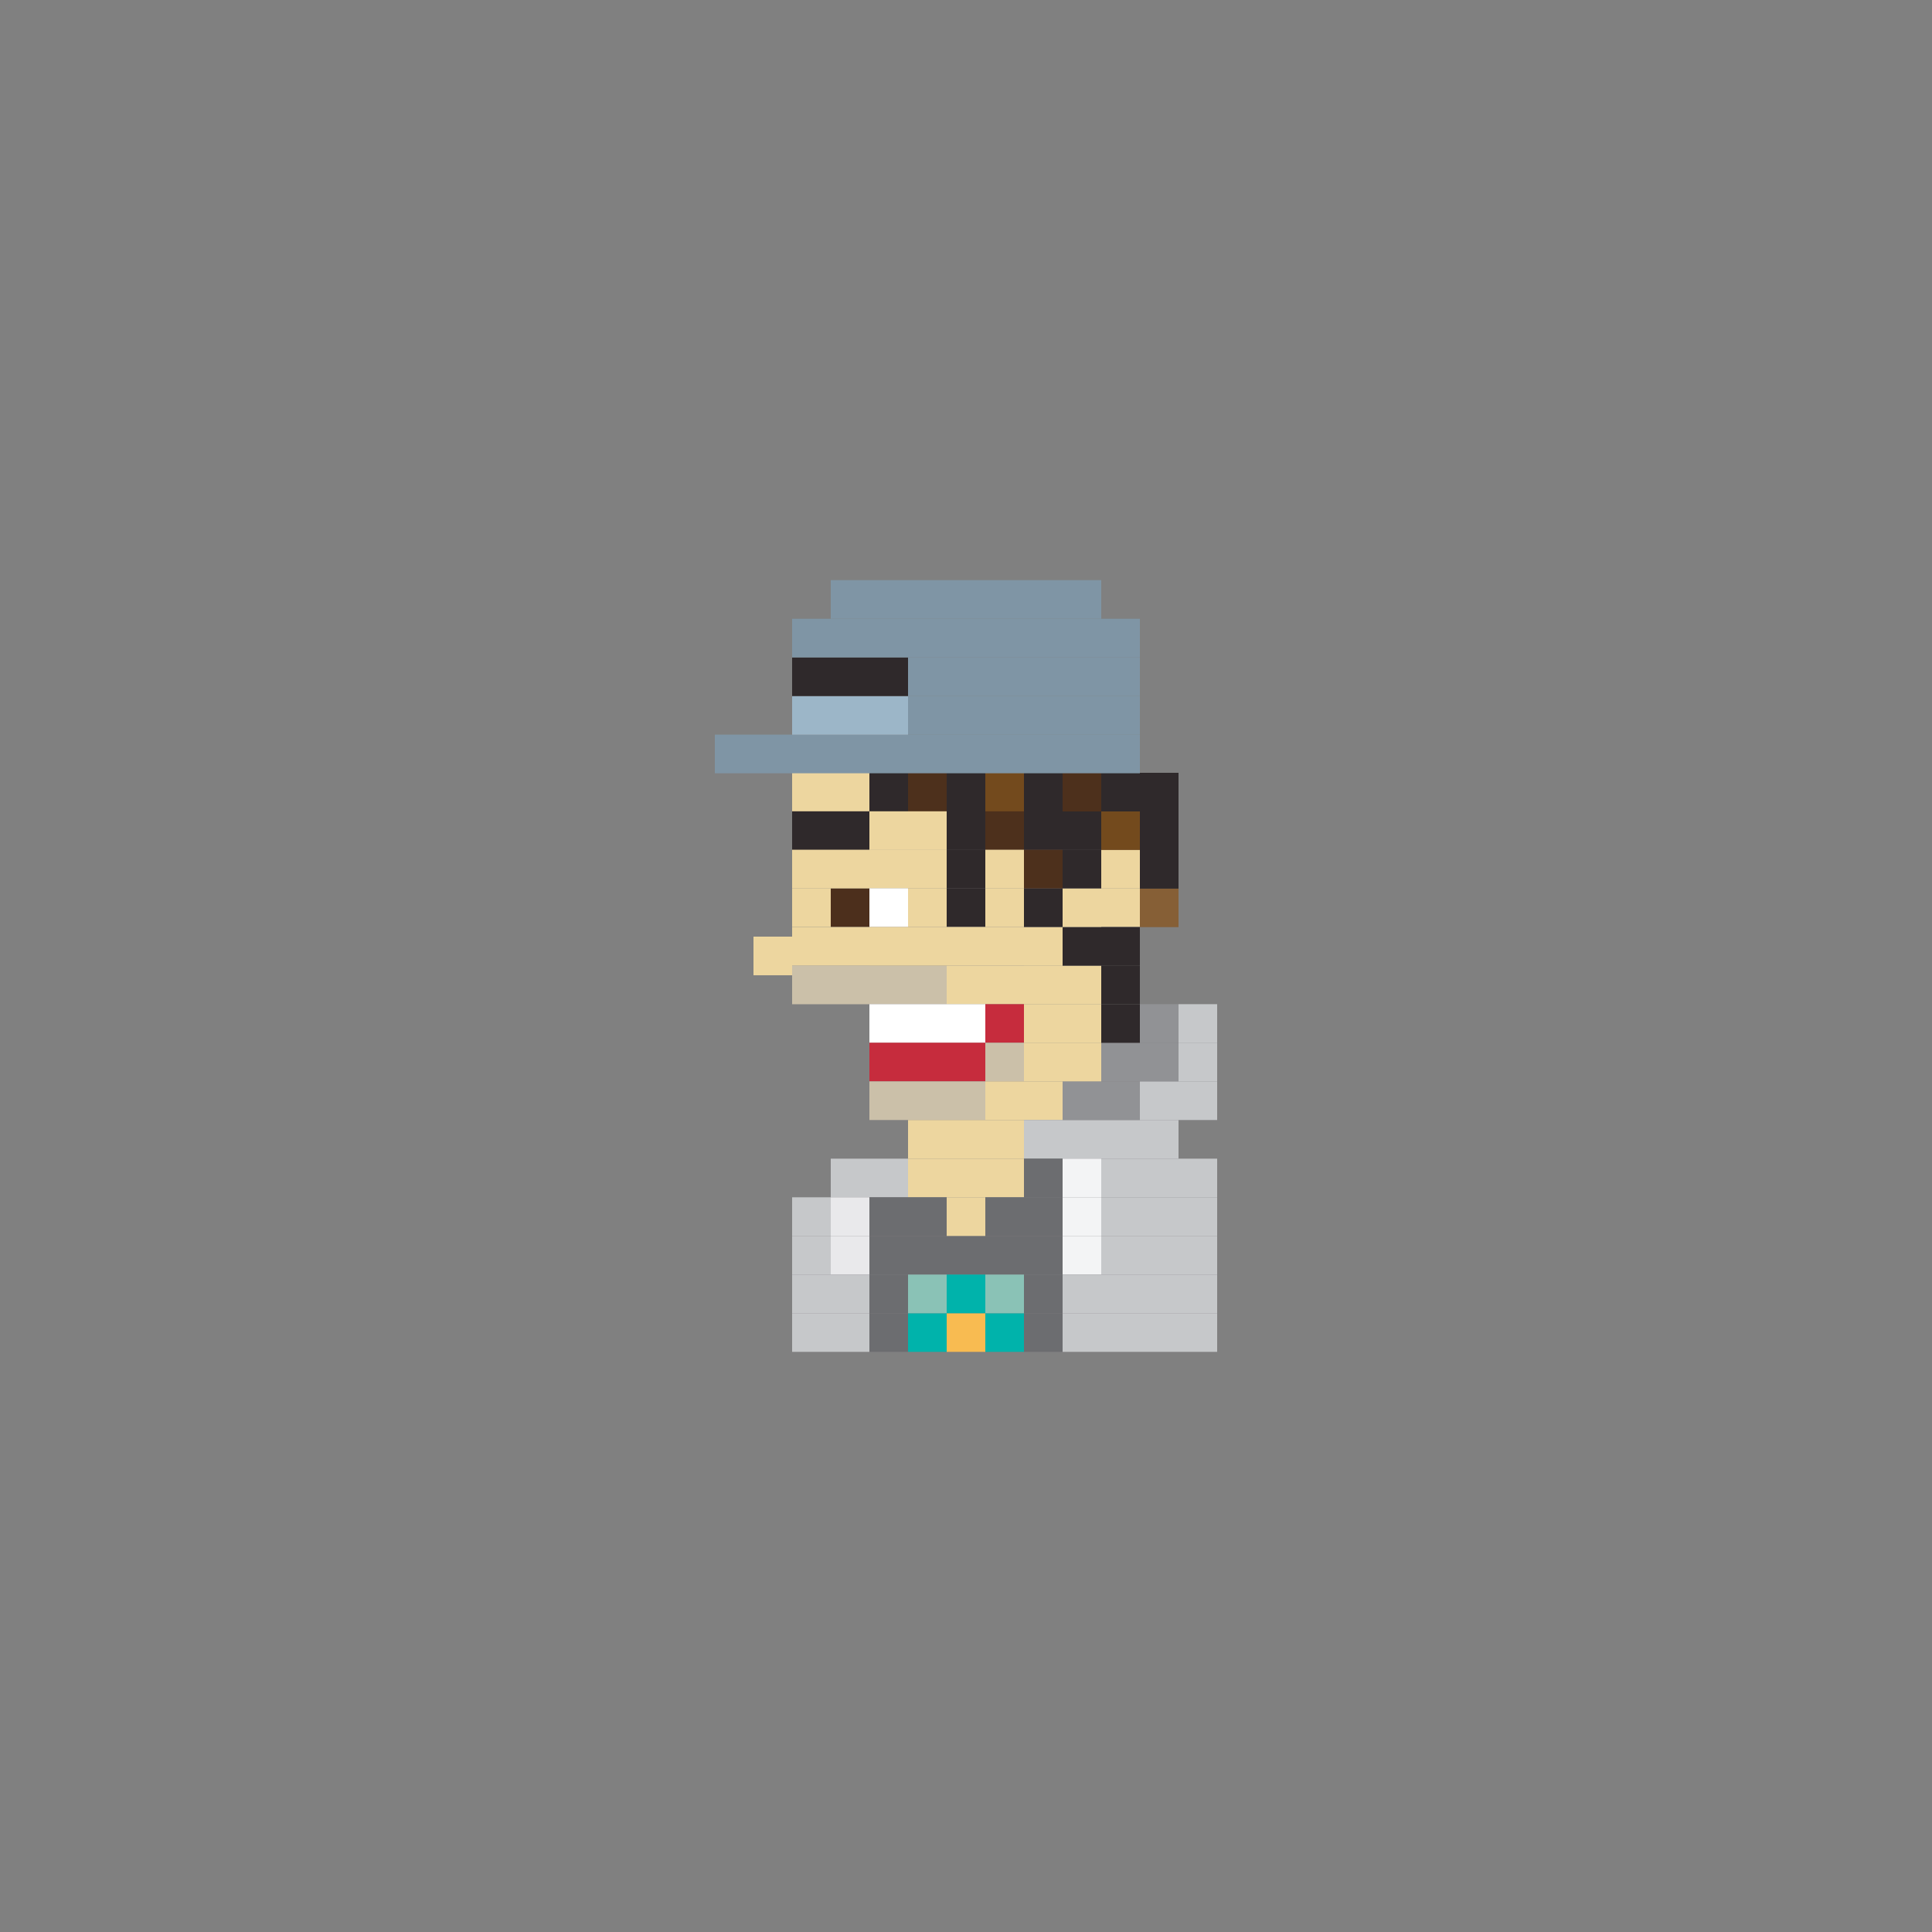 <?xml version="1.0" encoding="utf-8"?>
<!-- Generator: Adobe Illustrator 16.0.0, SVG Export Plug-In . SVG Version: 6.00 Build 0)  -->
<!DOCTYPE svg PUBLIC "-//W3C//DTD SVG 1.1//EN" "http://www.w3.org/Graphics/SVG/1.1/DTD/svg11.dtd">
<svg version="1.1" id="Layer_1" xmlns="http://www.w3.org/2000/svg" xmlns:xlink="http://www.w3.org/1999/xlink" x="0px" y="0px"
	 width="300px" height="300px" viewBox="0 0 300 300" enable-background="new 0 0 300 300" xml:space="preserve">
<rect x="0" y="0" width="300" height="300" fill="#808080" stroke="none"/>
<g>
	<rect x="123" y="120.002" fill="#EDD69F" width="6" height="6"/>
	<rect x="129" y="120.002" fill="#EDD69F" width="6" height="6"/>
	<rect x="123" y="125.979" fill="#2F292B" width="6" height="6"/>
	<rect x="129" y="125.979" fill="#2F292B" width="6" height="6"/>
	<rect x="123" y="137.939" fill="#EDD69F" width="6" height="6"/>
	<rect x="129" y="137.939" fill="#4C2F1C" width="6" height="6"/>
	<rect x="123" y="143.951" fill="#EDD69F" width="6" height="6"/>
	<rect x="129" y="143.951" fill="#EDD69F" width="6" height="6"/>
	<rect x="123" y="149.939" fill="#CBC0A9" width="6" height="6"/>
	<rect x="117" y="145.439" fill="#EDD69F" width="6" height="6"/>
	<rect x="129" y="149.939" fill="#CBC0A9" width="6" height="6"/>
	<rect x="141" y="149.939" fill="#CBC0A9" width="6" height="6"/>
	<rect x="135" y="149.939" fill="#CBC0A9" width="6" height="6"/>
	<rect x="147" y="149.939" fill="#EDD69F" width="6" height="6"/>
	<rect x="159" y="149.939" fill="#EDD69F" width="6" height="6"/>
	<rect x="153" y="149.939" fill="#EDD69F" width="6" height="6"/>
	<rect x="141" y="155.928" fill="#FFFFFF" width="6" height="6"/>
	<rect x="135" y="155.928" fill="#FFFFFF" width="6" height="6"/>
	<rect x="147" y="155.928" fill="#FFFFFF" width="6" height="6"/>
	<rect x="153" y="155.928" fill="#C62C3D" width="6" height="6"/>
	<rect x="141" y="161.916" fill="#C62C3D" width="6" height="6"/>
	<rect x="135" y="161.916" fill="#C62C3D" width="6" height="6"/>
	<rect x="147" y="161.916" fill="#C62C3D" width="6" height="6"/>
	<rect x="153" y="161.916" fill="#CBC0A9" width="6" height="6"/>
	<rect x="141" y="167.916" fill="#CBC0A9" width="6" height="6"/>
	<rect x="135" y="167.916" fill="#CBC0A9" width="6" height="6"/>
	<rect x="147" y="167.916" fill="#CBC0A9" width="6" height="6"/>
	<rect x="141" y="173.916" fill="#EDD69F" width="6" height="6"/>
	<rect x="147" y="173.916" fill="#EDD69F" width="6" height="6"/>
	<rect x="141" y="179.916" fill="#EDD69F" width="6" height="6"/>
	<rect x="147" y="179.916" fill="#EDD69F" width="6" height="6"/>
	<rect x="153" y="173.916" fill="#EDD69F" width="6" height="6"/>
	<rect x="153" y="167.916" fill="#EDD69F" width="6" height="6"/>
	<rect x="159" y="167.916" fill="#EDD69F" width="6" height="6"/>
	<rect x="159" y="173.916" fill="#C6C8CA" width="6" height="6"/>
	<rect x="165" y="173.916" fill="#C6C8CA" width="6" height="6"/>
	<rect x="171" y="173.916" fill="#C6C8CA" width="6" height="6"/>
	<rect x="171" y="167.916" fill="#919295" width="6" height="6"/>
	<rect x="165" y="167.916" fill="#919295" width="6" height="6"/>
	<rect x="177" y="167.916" fill="#C6C8CA" width="6" height="6"/>
	<rect x="177" y="161.916" fill="#919295" width="6" height="6"/>
	<rect x="171" y="161.916" fill="#919295" width="6" height="6"/>
	<rect x="183" y="161.916" fill="#C6C8CA" width="6" height="6"/>
	<rect x="177" y="155.928" fill="#919295" width="6" height="6"/>
	<rect x="183" y="155.928" fill="#C6C8CA" width="6" height="6"/>
	<rect x="183" y="167.916" fill="#C6C8CA" width="6" height="6"/>
	<rect x="177" y="173.916" fill="#C6C8CA" width="6" height="6"/>
	<rect x="159" y="179.916" fill="#6C6D70" width="6" height="6"/>
	<rect x="153" y="179.916" fill="#EDD69F" width="6" height="6"/>
	<rect x="135" y="179.916" fill="#C6C8CA" width="6" height="6"/>
	<rect x="129" y="179.916" fill="#C6C8CA" width="6" height="6"/>
	<rect x="165" y="179.916" fill="#F3F4F5" width="6" height="6"/>
	<rect x="171" y="179.916" fill="#C6C8CA" width="6" height="6"/>
	<rect x="177" y="179.916" fill="#C6C8CA" width="6" height="6"/>
	<rect x="183" y="179.916" fill="#C6C8CA" width="6" height="6"/>
	<rect x="141" y="191.916" fill="#6C6D70" width="6" height="6"/>
	<rect x="147" y="191.916" fill="#6C6D70" width="6" height="6"/>
	<rect x="159" y="191.916" fill="#6C6D70" width="6" height="6"/>
	<rect x="153" y="191.916" fill="#6C6D70" width="6" height="6"/>
	<rect x="135" y="191.916" fill="#6C6D70" width="6" height="6"/>
	<rect x="129" y="191.916" fill="#E9E9EB" width="6" height="6"/>
	<rect x="123" y="191.916" fill="#C6C8CA" width="6" height="6"/>
	<rect x="165" y="191.916" fill="#F3F4F5" width="6" height="6"/>
	<rect x="171" y="191.916" fill="#C6C8CA" width="6" height="6"/>
	<rect x="177" y="191.916" fill="#C6C8CA" width="6" height="6"/>
	<rect x="183" y="191.916" fill="#C6C8CA" width="6" height="6"/>
	<rect x="141" y="203.916" fill="#00B3AB" width="6" height="6"/>
	<rect x="147" y="203.916" fill="#F8BB51" width="6" height="6"/>
	<rect x="159" y="203.916" fill="#6C6D70" width="6" height="6"/>
	<rect x="153" y="203.916" fill="#00B3AB" width="6" height="6"/>
	<rect x="135" y="203.916" fill="#6C6D70" width="6" height="6"/>
	<rect x="129" y="203.916" fill="#C6C8CA" width="6" height="6"/>
	<rect x="123" y="203.916" fill="#C6C8CA" width="6" height="6"/>
	<rect x="165" y="203.916" fill="#C6C8CA" width="6" height="6"/>
	<rect x="171" y="203.916" fill="#C6C8CA" width="6" height="6"/>
	<rect x="177" y="203.916" fill="#C6C8CA" width="6" height="6"/>
	<rect x="183" y="203.916" fill="#C6C8CA" width="6" height="6"/>
	<rect x="141" y="185.916" fill="#6C6D70" width="6" height="6"/>
	<rect x="147" y="185.916" fill="#EDD69F" width="6" height="6"/>
	<rect x="159" y="185.916" fill="#6C6D70" width="6" height="6"/>
	<rect x="153" y="185.916" fill="#6C6D70" width="6" height="6"/>
	<rect x="135" y="185.916" fill="#6C6D70" width="6" height="6"/>
	<rect x="129" y="185.916" fill="#E9E9EB" width="6" height="6"/>
	<rect x="123" y="185.916" fill="#C6C8CA" width="6" height="6"/>
	<rect x="165" y="185.916" fill="#F3F4F5" width="6" height="6"/>
	<rect x="171" y="185.916" fill="#C6C8CA" width="6" height="6"/>
	<rect x="177" y="185.916" fill="#C6C8CA" width="6" height="6"/>
	<rect x="183" y="185.916" fill="#C6C8CA" width="6" height="6"/>
	<rect x="141" y="197.916" fill="#8AC2B6" width="6" height="6"/>
	<rect x="147" y="197.916" fill="#00B3AB" width="6" height="6"/>
	<rect x="159" y="197.916" fill="#6C6D70" width="6" height="6"/>
	<rect x="153" y="197.916" fill="#8AC2B6" width="6" height="6"/>
	<rect x="135" y="197.916" fill="#6C6D70" width="6" height="6"/>
	<rect x="129" y="197.916" fill="#C6C8CA" width="6" height="6"/>
	<rect x="123" y="197.916" fill="#C6C8CA" width="6" height="6"/>
	<rect x="165" y="197.916" fill="#C6C8CA" width="6" height="6"/>
	<rect x="171" y="197.916" fill="#C6C8CA" width="6" height="6"/>
	<rect x="177" y="197.916" fill="#C6C8CA" width="6" height="6"/>
	<rect x="183" y="197.916" fill="#C6C8CA" width="6" height="6"/>
	<rect x="165" y="149.939" fill="#EDD69F" width="6" height="6"/>
	<rect x="159" y="143.951" fill="#EDD69F" width="6" height="6"/>
	<rect x="165" y="143.951" fill="#2F292B" width="6" height="6"/>
	<rect x="159" y="161.916" fill="#EDD69F" width="6" height="6"/>
	<rect x="165" y="161.916" fill="#EDD69F" width="6" height="6"/>
	<rect x="159" y="155.928" fill="#EDD69F" width="6" height="6"/>
	<rect x="165" y="155.928" fill="#EDD69F" width="6" height="6"/>
	<rect x="159" y="137.939" fill="#2F292B" width="6" height="6"/>
	<rect x="165" y="137.939" fill="#EDD69F" width="6" height="6"/>
	<rect x="159" y="125.979" fill="#2F292B" width="6" height="6"/>
	<rect x="165" y="125.979" fill="#2F292B" width="6" height="6"/>
	<rect x="171" y="137.939" fill="#EDD69F" width="6" height="6"/>
	<rect x="171" y="131.951" fill="#EDD69F" width="6" height="6"/>
	<rect x="135" y="120.002" fill="#2F292B" width="6" height="6"/>
	<rect x="141" y="120.002" fill="#4D301C" width="6" height="6"/>
	<rect x="147" y="120.002" fill="#2F292B" width="6" height="6"/>
	<rect x="153" y="120.002" fill="#734A1D" width="6" height="6"/>
	<rect x="135" y="125.979" fill="#EDD69F" width="6" height="6"/>
	<rect x="141" y="125.979" fill="#EDD69F" width="6" height="6"/>
	<rect x="147" y="125.979" fill="#2F292B" width="6" height="6"/>
	<rect x="153" y="125.979" fill="#4D301C" width="6" height="6"/>
	<rect x="123" y="131.951" fill="#EDD69F" width="6" height="6"/>
	<rect x="129" y="131.951" fill="#EDD69F" width="6" height="6"/>
	<rect x="159" y="131.951" fill="#4D301C" width="6" height="6"/>
	<rect x="165" y="131.951" fill="#2F292B" width="6" height="6"/>
	<rect x="135" y="131.951" fill="#EDD69F" width="6" height="6"/>
	<rect x="141" y="131.951" fill="#EDD69F" width="6" height="6"/>
	<rect x="147" y="131.951" fill="#2F292B" width="6" height="6"/>
	<rect x="153" y="131.951" fill="#EDD69F" width="6" height="6"/>
	<rect x="135" y="137.939" fill="#FFFFFF" width="6" height="6"/>
	<rect x="141" y="137.939" fill="#EDD69F" width="6" height="6"/>
	<rect x="147" y="137.939" fill="#2F292B" width="6" height="6"/>
	<rect x="153" y="137.939" fill="#EDD69F" width="6" height="6"/>
	<rect x="135" y="143.939" fill="#EDD69F" width="6" height="6"/>
	<rect x="141" y="143.939" fill="#EDD69F" width="6" height="6"/>
	<rect x="147" y="143.939" fill="#EDD69F" width="6" height="6"/>
	<rect x="153" y="143.939" fill="#EDD69F" width="6" height="6"/>
	<rect x="159" y="120.002" fill="#2F292B" width="6" height="6"/>
	<rect x="165" y="120.002" fill="#4D301C" width="6" height="6"/>
	<rect x="171" y="125.979" fill="#734A1D" width="6" height="6"/>
	<rect x="171" y="120.002" fill="#2F292B" width="6" height="6"/>
	<rect x="177" y="137.965" fill="#865F36" width="6" height="6"/>
	<rect x="177" y="131.988" fill="#2F292B" width="6" height="6"/>
	<rect x="177" y="126" fill="#2F292B" width="6" height="6"/>
	<rect x="177" y="120" fill="#2F292B" width="6" height="6"/>
	<rect x="171" y="149.928" fill="#2F292B" width="6" height="6"/>
	<rect x="171" y="155.928" fill="#2F292B" width="6" height="6"/>
	<rect x="171" y="143.951" fill="#2F292B" width="6" height="6"/>
	<rect x="129" y="114.072" fill="#7F95A5" width="6" height="6"/>
	<rect x="135" y="114.072" fill="#7F95A5" width="6" height="6"/>
	<rect x="141" y="114.072" fill="#7F95A5" width="6" height="6"/>
	<rect x="147" y="114.072" fill="#7F95A5" width="6" height="6"/>
	<rect x="153" y="114.072" fill="#7F95A5" width="6" height="6"/>
	<rect x="159" y="114.072" fill="#7F95A5" width="6" height="6"/>
	<rect x="165" y="114.072" fill="#7F95A5" width="6" height="6"/>
	<rect x="129" y="108.084" fill="#9CB6C8" width="6" height="6"/>
	<rect x="123" y="114.072" fill="#7F95A5" width="6" height="6"/>
	<rect x="117" y="114.072" fill="#7F95A5" width="6" height="6"/>
	<rect x="111" y="114.072" fill="#7F95A5" width="6" height="6"/>
	<rect x="123" y="108.084" fill="#9CB6C8" width="6" height="6"/>
	<rect x="123" y="102.084" fill="#2F292B" width="6" height="6"/>
	<rect x="123" y="96.084" fill="#7F95A5" width="6" height="6"/>
	<rect x="135" y="108.084" fill="#9CB6C8" width="6" height="6"/>
	<rect x="141" y="108.084" fill="#7F95A5" width="6" height="6"/>
	<rect x="147" y="108.084" fill="#7F95A5" width="6" height="6"/>
	<rect x="153" y="108.084" fill="#7F95A5" width="6" height="6"/>
	<rect x="129" y="102.084" fill="#2F292B" width="6" height="6"/>
	<rect x="135" y="102.084" fill="#2F292B" width="6" height="6"/>
	<rect x="141" y="102.084" fill="#7F95A5" width="6" height="6"/>
	<rect x="147" y="102.084" fill="#7F95A5" width="6" height="6"/>
	<rect x="153" y="102.084" fill="#7F95A5" width="6" height="6"/>
	<rect x="159" y="108.084" fill="#7F95A5" width="6" height="6"/>
	<rect x="159" y="102.084" fill="#7F95A5" width="6" height="6"/>
	<rect x="129" y="96.084" fill="#7F95A5" width="6" height="6"/>
	<rect x="135" y="96.084" fill="#7F95A5" width="6" height="6"/>
	<rect x="141" y="96.084" fill="#7F95A5" width="6" height="6"/>
	<rect x="147" y="96.084" fill="#7F95A5" width="6" height="6"/>
	<rect x="153" y="96.084" fill="#7F95A5" width="6" height="6"/>
	<rect x="129" y="90.084" fill="#7F95A5" width="6" height="6"/>
	<rect x="135" y="90.084" fill="#7F95A5" width="6" height="6"/>
	<rect x="141" y="90.084" fill="#7F95A5" width="6" height="6"/>
	<rect x="147" y="90.084" fill="#7F95A5" width="6" height="6"/>
	<rect x="153" y="90.084" fill="#7F95A5" width="6" height="6"/>
	<rect x="159" y="90.084" fill="#7F95A5" width="6" height="6"/>
	<rect x="159" y="96.084" fill="#7F95A5" width="6" height="6"/>
	<rect x="165" y="90.084" fill="#7F95A5" width="6" height="6"/>
	<rect x="171" y="96.084" fill="#7F95A5" width="6" height="6"/>
	<rect x="165" y="96.084" fill="#7F95A5" width="6" height="6"/>
	<rect x="165" y="108.084" fill="#7F95A5" width="6" height="6"/>
	<rect x="165" y="102.084" fill="#7F95A5" width="6" height="6"/>
	<rect x="171" y="114.072" fill="#7F95A5" width="6" height="6"/>
	<rect x="171" y="108.084" fill="#7F95A5" width="6" height="6"/>
	<rect x="171" y="102.084" fill="#7F95A5" width="6" height="6"/>
</g>
</svg>
